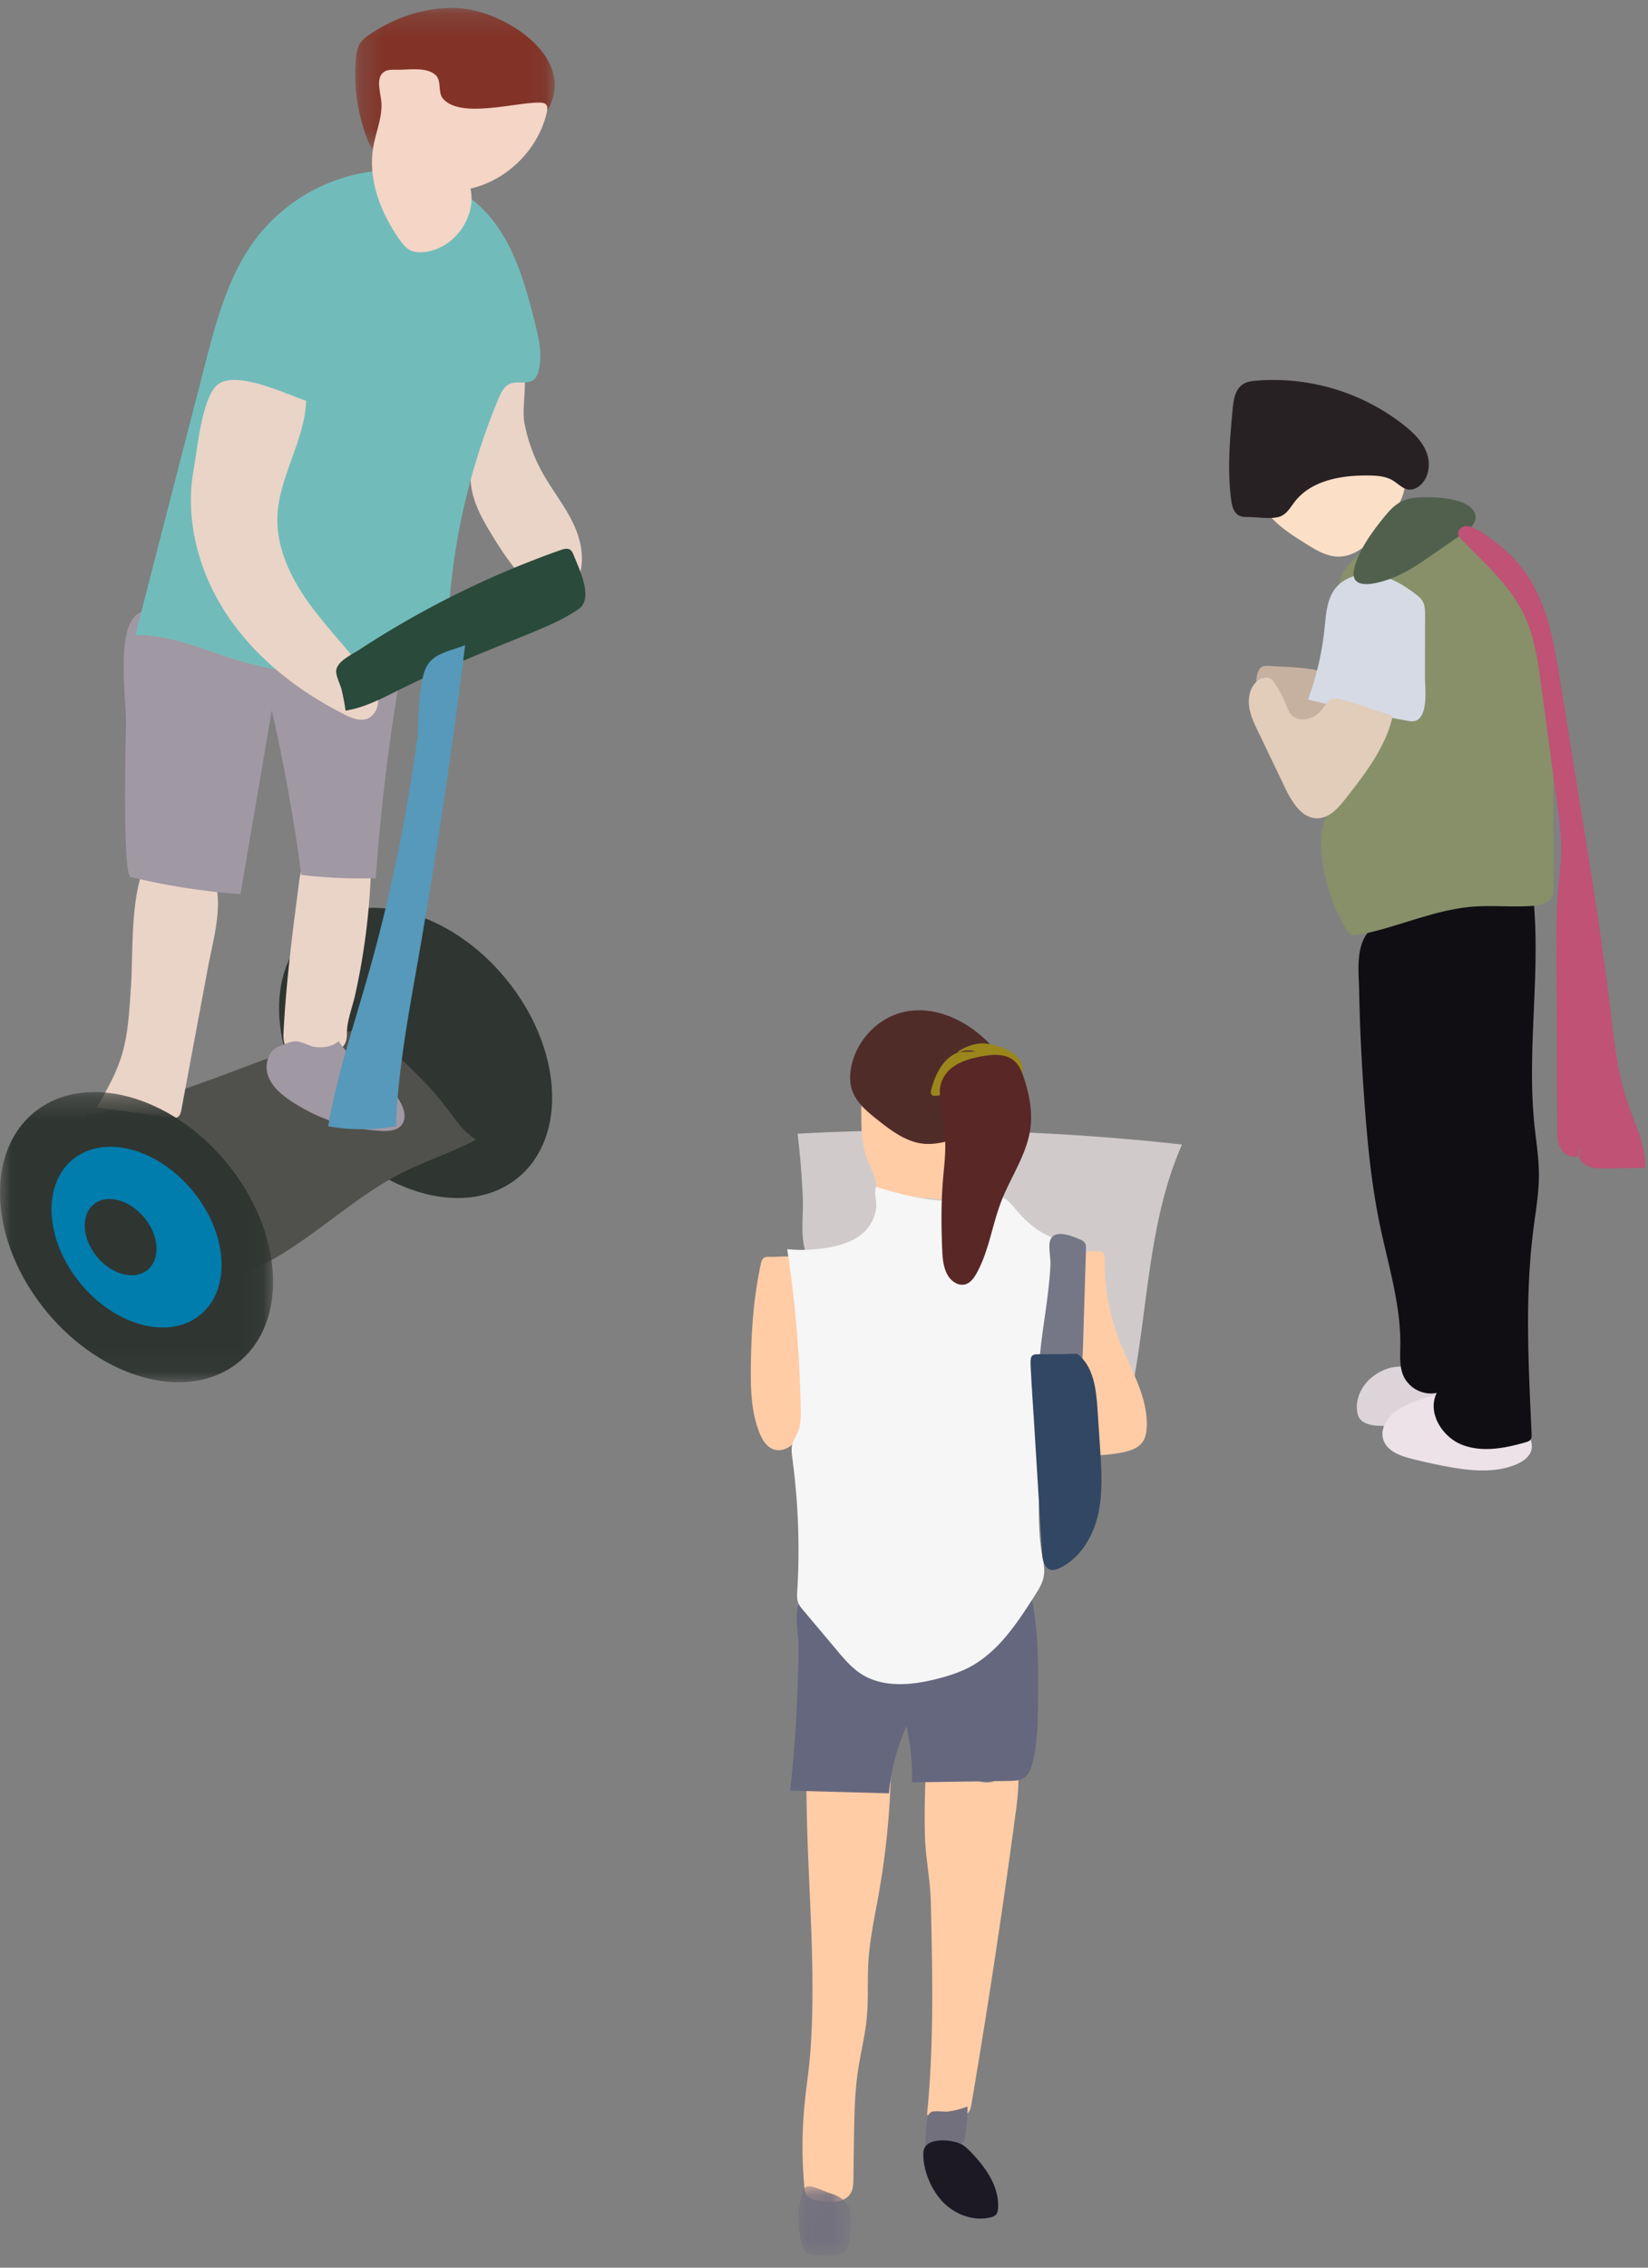 <svg xmlns="http://www.w3.org/2000/svg" xmlns:xlink="http://www.w3.org/1999/xlink" width="72" height="99" viewBox="0 0 72 99">
    <rect x="0" y="0" width="72" height="99" fill="#808080" stroke="none"/>
    <defs>
        <path id="a" d="M.217.193h8.711v6.285H.218z"/>
        <path id="c" d="M0 .28h11.931v12.669H0z"/>
        <path id="e" d="M.098.115h2.29v3.011H.097z"/>
    </defs>
    <g fill="none" fill-rule="evenodd">
        <path fill="#2F3531" d="M22.104 42.735c2.47 3.007 2.706 6.893.527 8.679-2.18 1.786-5.95.795-8.42-2.213-2.47-3.008-2.707-6.894-.528-8.68 2.18-1.785 5.95-.794 8.42 2.214"/>
        <path fill="#50514C" d="M3.76 49.338c.245.695.303 1.437.42 2.164.365 2.236 1.413 4.473 3.308 5.719 1.407-.9 3.015-1.436 4.466-2.262 1.969-1.12 3.617-2.758 5.641-3.774 1.046-.524 2.174-.874 3.203-1.43-.575-.356-.953-.947-1.364-1.484-.927-1.21-2.095-2.213-3.254-3.205-.076-.065-.154-.132-.25-.156-.104-.027-.214 0-.318.026-4.015 1.032-7.75 3.077-11.842 3.743.03.284-.103.39-.01.66"/>
        <path fill="#EAD4C7" d="M7.925 48.447c-.022.116-.051.243-.147.311-.094.067-.222.054-.337.037l-3.206-.452c.406-.707.814-1.422 1.061-2.198.315-.992.354-2.046.426-3.083.101-1.464-.052-4.33.779-5.574.72-1.08 2.347-.313 2.791.7.52 1.187.029 2.796-.195 3.992l-1.172 6.267M23.695 20.63c.43.773 1 1.469 1.372 2.272.374.803.526 1.782.096 2.557-.104.186-.244.36-.43.465-.525.295-1.18-.048-1.624-.454-.658-.603-1.156-1.358-1.62-2.12-.396-.647-.78-1.326-.896-2.076-.144-.933.141-1.873.424-2.774.193-.618 1.278-3.882 1.825-2.462.229.596-.064 1.762.075 2.46.148.745.409 1.468.778 2.131M12.815 40.479c-.19 1.54-.353 3.083-.43 4.633-.067 1.318 1.253 1.141 2.19.816.146-.05.293-.113.398-.225.243-.26.16-.59.204-.901.067-.465.244-.934.346-1.395a29.328 29.328 0 0 0 .669-5.06c.035-.797-.12-.805-.863-.966-.693-.15-1.66-.367-2.07.403-.13.242-.166.52-.202.791-.082.634-.164 1.269-.242 1.904"/>
        <path fill="#A098A3" d="M17.718 28.197a88.483 88.483 0 0 0-1.3 10.141 21.933 21.933 0 0 1-3.253-.142c-.32-2.413-.75-4.81-1.29-7.184l-1.37 8.027a29.698 29.698 0 0 1-4.797-.752c-.37-.09-.206-6.2-.205-6.84 0-1.28-.664-5.466 1.417-4.67 1.823.697 3.203 1.724 5.232 1.994 1.866.25 3.794.071 5.566-.574"/>
        <path fill="#71BCBA" d="M16.406 7.469a7.635 7.635 0 0 0-5.182 2.895c-1.236 1.605-1.77 3.626-2.276 5.587L5.91 27.73c1.545-.034 3 .648 4.477 1.096 2.804.85 5.856.865 8.668.04.122-.036.248-.076.338-.165.145-.144.154-.371.157-.576a28.963 28.963 0 0 1 2.23-10.724c.108-.256.24-.533.495-.644.324-.139.746.04 1.028-.173.138-.103.203-.278.242-.446.159-.693-.013-1.415-.189-2.105-.353-1.388-.737-2.799-1.524-3.996-.787-1.198-2.057-2.168-3.49-2.234-.727-.034-1.212-.41-1.936-.334"/>
        <path fill="#EAD4C7" d="M8.463 20.479c-.405 2.21.227 4.54 1.481 6.406 1.254 1.865 3.09 3.292 5.098 4.305.32.161.695.315 1.025.177.34-.143.495-.562.444-.927-.05-.365-.262-.686-.48-.983-.8-1.09-1.764-2.05-2.551-3.149-.787-1.098-1.404-2.39-1.361-3.739.055-1.748 1.196-3.323 1.256-5.07-.854-.284-3.058-1.358-3.87-.705-.678.545-.89 2.85-1.042 3.685"/>
        <g transform="translate(15.304 .154)">
            <mask id="b" fill="#fff">
                <use xlink:href="#a"/>
            </mask>
            <path fill="#823226" d="M4.823.208C3.43.104 2.028.56.867 1.336c-.163.11-.326.229-.434.394-.132.201-.167.45-.187.69a7.885 7.885 0 0 0 .532 3.587c.082.205.207.435.427.467.135.02.266-.043.388-.106.592-.302 1.19-.617 1.843-.741 1.518-.289 4.535.687 5.33-1.268.9-2.214-2.161-4.018-3.943-4.15" mask="url(#b)"/>
        </g>
        <path fill="#F4D5C6" d="M17.288 3.045c-.168-.005-.347-.007-.49.08-.374.231-.207.79-.148 1.225.093.685-.213 1.354-.337 2.035-.257 1.428.308 2.896 1.146 4.082.134.188.284.38.495.474.157.07.335.08.507.07 1.316-.081 2.38-1.492 2.095-2.778 1.62-.371 2.971-1.724 3.339-3.343.024-.107.04-.23-.029-.316-.067-.084-.19-.094-.298-.095-1.059-.013-3.469.715-4.22-.18-.224-.264-.047-.757-.305-1.012-.396-.391-1.24-.227-1.755-.242"/>
        <path fill="#2A4A3B" d="M20.766 25.54a40.75 40.75 0 0 0-5.053 2.816c-.335.22-.992.506-1.025.932-.017.225.177.584.232.809.074.306.134.616.177.927.842-.13 1.608-.543 2.371-.922 1.833-.91 3.742-1.656 5.637-2.43.753-.309 1.51-.624 2.178-1.086.663-.458.018-1.754-.224-2.36-.035-.086-.074-.177-.152-.227-.118-.077-.275-.033-.408.013a40.768 40.768 0 0 0-3.733 1.527"/>
        <path fill="#A098A3" d="M13.778 45.709c.357.046.746-.02 1.018-.255.69 1.104 2.148 1.583 2.736 2.744.141.28.217.638.034.892-.194.27-.578.3-.91.283a7.854 7.854 0 0 1-3.953-1.312c-.416-.28-.824-.624-.991-1.096-.168-.472-.002-1.092.463-1.278.206-.083.545-.232.76-.226.265.006.566.212.843.248"/>
        <path fill="#5699BA" d="M16.323 41.702c-.091.334-.184.667-.279 1-.613 2.145-1.326 4.27-1.705 6.468a8.38 8.38 0 0 0 2.959-.005c.089-2.432.542-4.834.963-7.23.802-4.571 1.49-9.161 2.06-13.766-.898.34-1.63.376-1.845 1.387-.159.755-.21 1.634-.21 2.405a73.77 73.77 0 0 1-1.943 9.74"/>
        <g transform="translate(0 47.396)">
            <mask id="d" fill="#fff">
                <use xlink:href="#c"/>
            </mask>
            <path fill="#2F3531" d="M9.912 3.381c2.47 3.008 2.707 6.894.528 8.68-2.18 1.785-5.95.794-8.42-2.213-2.472-3.008-2.708-6.894-.528-8.68C3.672-.618 7.44.373 9.912 3.381" mask="url(#d)"/>
        </g>
        <path fill="#007CAD" d="M8.423 51.997c1.54 1.873 1.686 4.293.329 5.405s-3.705.495-5.244-1.378c-1.54-1.874-1.686-4.294-.329-5.406 1.358-1.112 3.705-.495 5.244 1.379"/>
        <path fill="#2F3531" d="M6.307 53.16c.65.79.711 1.812.138 2.281-.572.47-1.563.21-2.212-.581-.65-.79-.711-1.812-.138-2.28.572-.47 1.563-.21 2.212.58"/>
        <g>
            <path fill="#D0CBCA" d="M34.845 49.494c5.6-.303 11.224-.144 16.797.473-1.505 3.403-1.478 7.256-2.225 10.9-.014.069-.031.14-.082.19a.35.35 0 0 1-.17.073l-1.979.473c-1.45.346-2.91.693-4.396.818-1.487.125-3.016.02-4.409-.515-.367-.141-.737-.322-.979-.632-.245-.313-.33-.72-.399-1.112-.253-1.462-.368-3.016-1.092-4.343-.23-.422-.612-.788-.743-1.256-.195-.69-.064-1.529-.093-2.24a35.3 35.3 0 0 0-.23-2.829"/>
            <path fill="#FFCCA6" d="M40.668 83.06c.07 3.092.141 6.194-.168 9.271l1.353.016c.154.002.324-.001.436-.105.099-.09.127-.232.15-.364.712-4.19 1.35-8.39 1.917-12.601.088-.653.174-1.312.118-1.97.008.084-1.046.473-1.163.492-.307.05-.627-.01-.872-.214-.196-.161-.34-.374-.514-.558a2.374 2.374 0 0 0-1.42-.72c-.077 1.281-.132 2.576-.095 3.86.028.962.235 1.907.258 2.894M35.235 77.601v.37c0 3.858.444 7.683.175 11.531-.057.803-.184 1.599-.262 2.4a18.947 18.947 0 0 0-.008 3.539c.014.143.031.293.117.408.124.164.348.206.55.236.496.073 1.117.09 1.365-.344.104-.183.11-.403.113-.614l.024-1.693c.014-1.03.029-2.062.183-3.08.113-.742.299-1.472.373-2.218.083-.837.024-1.682.076-2.52.062-.967.27-1.917.44-2.87a35.79 35.79 0 0 0 .547-5.493c-1.18.285-2.482.255-3.693.348"/>
            <path fill="#65677E" d="M34.521 78.172l4.317.12c.09-1.009.35-2.001.762-2.926.187.8.268 1.625.243 2.446l4.252-.062c.218-.003.448-.01.632-.128.223-.143.32-.417.385-.674.221-.876.23-1.79.239-2.693.018-1.913.028-3.87-.606-5.676-.147-.419-6.488 1.017-7.17 1.08-.646.058-2.391-.32-2.683.397-.182.452-.004 1.306-.007 1.795a61.184 61.184 0 0 1-.364 6.321"/>
            <path fill="#FFCCA6" d="M46.572 54.637l1.397-.007c.074 0 .154.002.212.048.078.063.082.178.08.278a9.589 9.589 0 0 0 .674 3.651c.486 1.223 1.239 2.419 1.163 3.732-.012.197-.044.399-.148.567-.204.335-.626.456-1.012.522a8.35 8.35 0 0 1-1.934.102c-.155-.01-.321-.029-.438-.131-.146-.13-.165-.347-.174-.543-.116-2.56-.143-5.124-.08-7.686a.658.658 0 0 1 .032-.23c.127-.316.588-.255.907-.137M33.636 54.871c-.095-.003-.2-.003-.275.056-.074.057-.1.156-.12.248-.323 1.484-.423 3.008-.438 4.526-.01.965.019 1.955.378 2.85.124.31.316.63.634.73.277.087.589-.022.8-.221.211-.199.334-.474.414-.752.143-.498.162-1.022.176-1.54.033-1.267.04-2.534.022-3.8-.006-.438.172-1.51-.049-1.874-.216-.356-1.13-.209-1.542-.223M37.89 50.61c.089.237.205.463.29.701a2.9 2.9 0 0 1 .168.956c.861-.047 1.727-.02 2.583.084.059.006.12.014.175-.005a.356.356 0 0 0 .137-.103c.26-.281.42-.646.5-1.02.082-.376.09-.763.08-1.147a1.406 1.406 0 0 0-.06-.43c-.08-.22-.258-.39-.452-.523-.287-.197-.613-.329-.938-.452a32.984 32.984 0 0 0-2.188-.745c-.197-.06-.39-.123-.492.103-.098.219-.06.53-.062.763-.002.292.006.586.04.877.037.32.105.638.219.94"/>
            <path fill="#F6F6F6" d="M37.746 53.795c-.383.361-.904.538-1.42.643a6.57 6.57 0 0 1-1.932.098c.352 2.304.548 4.632.588 6.963.006.355.006.723-.135 1.049-.07.163-.176.312-.225.483-.062.217-.03.447 0 .67.255 1.906.326 3.836.21 5.754-.01.18-.021.368.047.534.047.111.125.205.203.297l1.484 1.765c.32.38.647.766 1.066 1.033.962.615 2.216.49 3.323.207.475-.122.947-.27 1.382-.497 1.267-.662 2.093-1.917 2.862-3.12.173-.27.35-.55.404-.867.055-.325-.025-.654-.082-.978-.13-.747-.137-1.511-.132-2.27.009-1.677.067-3.355.175-5.028.044-.698.098-1.397.229-2.083.273-1.433.886-2.842.719-4.291-.835-.102-1.545-.666-2.09-1.307-.214-.253-.431-.536-.749-.634-.286-.088-.594-.006-.887.059-1.616.355-2.987-.001-4.517-.462-.096.281.062.678-.001 1.006-.07.368-.25.717-.522.976"/>
            <path fill="#502C29" d="M38.549 44.581a3.173 3.173 0 0 0-1.326 1.846c-.1.388-.123.807.01 1.185.186.53.645.91 1.085 1.26.612.487 1.274.993 2.054 1.062.486.042.969-.09 1.438-.222.338-.095.684-.194.968-.399.279-.2.48-.491.643-.794.382-.713.572-1.594.237-2.332-.194-.43-.546-.768-.911-1.067-1.184-.968-2.837-1.427-4.198-.539"/>
            <path fill="#9B861C" d="M42.638 45.91c-.452-.153-.968.042-1.303.382-.335.34-.517.8-.646 1.259-.026.091-.041.21.038.263.04.028.095.028.145.025.913-.058 1.772-.539 2.687-.519.318.007.676.064.922-.139.259-.212.252-.635.064-.912-.188-.278-.506-.437-.82-.551-.257-.094-.525-.166-.798-.165-.396.002-.777.159-1.11.373"/>
            <path fill="#592725" d="M43.113 46.082c.406-.056.858-.046 1.175.213.242.198.363.506.458.804.22.682.363 1.404.277 2.116-.14 1.154-.856 2.146-1.277 3.23-.402 1.037-.541 2.176-1.082 3.147-.122.218-.289.444-.535.489a.606.606 0 0 1-.414-.09c-.452-.273-.53-.885-.55-1.411-.041-1.011-.052-2.025.03-3.034.041-.507.105-1.013.104-1.521-.001-.66-.112-1.314-.204-1.967-.027-.194-.053-.392-.02-.586.167-.979 1.189-1.273 2.038-1.39"/>
            <path fill="#757787" d="M45.365 60.412c0 .11.004.228.07.315.085.11.24.134.378.142.296.017.594.003.887-.043.116-.018.24-.046.32-.132a.536.536 0 0 0 .11-.248c.153-.633.174-1.29.194-1.941.04-1.318.081-2.635.123-3.953.003-.105.004-.22-.059-.304a.441.441 0 0 0-.19-.132c-.4-.174-1.114-.458-1.308.013-.103.248.017.796.004 1.077-.015.344-.047.687-.085 1.029-.153 1.391-.442 2.772-.444 4.177"/>
            <path fill="#324763" d="M47.056 59.1c.715.526.834 1.528.893 2.413l.114 1.73c.064.975.127 1.968-.098 2.92s-.786 1.874-1.67 2.295c-.118.057-.25.105-.38.077-.29-.062-.369-.432-.387-.728l-.334-5.431c-.055-.896-.12-1.792-.164-2.688-.031-.626.042-.568.656-.567.457 0 .914-.007 1.37-.022"/>
            <path fill="#73707E" d="M40.428 93.72c-.004.026-.006.055.011.075.017.02.046.024.072.025.503.037 1.05.062 1.464-.225a.418.418 0 0 0 .132-.133.497.497 0 0 0 .047-.154c.082-.443.12-.894.112-1.345-.274.11-.563.184-.855.22-.174.021-.632-.059-.759.04-.248.192-.19 1.195-.224 1.497"/>
            <g transform="translate(34.783 95.333)">
                <mask id="f" fill="#fff">
                    <use xlink:href="#e"/>
                </mask>
                <path fill="#73707E" d="M.292 2.746a.58.58 0 0 0 .124.232c.1.1.251.121.392.132.338.026.679.021 1.016-.013.107-.011.22-.028.301-.099a.49.49 0 0 0 .129-.235c.103-.345.117-.71.13-1.069.007-.232.014-.473-.083-.684-.147-.32-.497-.495-.834-.6C1.21.33.86.144.603.117.279.083.25.45.19.715c-.15.67-.119 1.38.1 2.03" mask="url(#f)"/>
            </g>
            <path fill="#1C1925" d="M41.915 93.57c.197.078.354.23.502.383.65.673 1.248 1.517 1.187 2.45-.006.103-.025.214-.096.29a.45.45 0 0 1-.226.11c-.764.19-1.602-.137-2.133-.718-.485-.53-.84-1.38-.807-2.11.031-.669 1.122-.582 1.573-.405"/>
            <path fill="#DDD4D9" d="M59.968 60.104c-.474.366-.779.982-.665 1.57.016.082.04.164.086.235a.61.61 0 0 0 .255.212c.251.122.54.128.82.131.958.012 1.917.023 2.869-.079.163-.017.333-.041.466-.137.23-.166.274-.486.298-.769.013-.155.023-.324-.066-.451-.069-.097-.182-.15-.29-.2-1.254-.572-2.478-1.512-3.773-.512"/>
            <path fill="#EDE2E8" d="M61.215 61.466c-.52.274-.97.866-.768 1.418.174.474.726.673 1.215.799.52.133 1.044.248 1.572.345.996.183 2.059.296 2.995-.09.31-.129.627-.348.688-.679a.822.822 0 0 0-.086-.497c-.258-.533-.85-.805-1.396-1.035l-1.32-.558c-1.07-.45-1.883-.239-2.9.297"/>
            <path fill="#100E13" d="M59.59 47.794c.132 1.902.305 3.805.693 5.671.363 1.75.918 3.484.896 5.27-.005.465-.046.954.155 1.373a1.33 1.33 0 0 0 1.438.703c-.428.843.222 1.92 1.104 2.264.881.344 1.876.152 2.785-.111.072-.022.148-.045.197-.102.061-.073.06-.179.056-.274-.134-2.977-.3-5.972.08-8.929.1-.784.24-1.567.24-2.358 0-.754-.126-1.502-.202-2.253-.327-3.251.281-6.542-.037-9.794-.038-.394-3.705.075-4.06.15-.931.197-2.342.467-3.054 1.174-.682.677-.516 1.814-.501 2.682a85.75 85.75 0 0 0 .21 4.534"/>
            <path fill="#C6B1A1" d="M55.46 29.071c-.117-.008-.243-.012-.342.05-.098.063-.148.176-.18.287-.122.438-.012.918.216 1.313.227.395.563.716.913 1.009.135.113.276.224.44.29.232.097.493.096.743.065a3.23 3.23 0 0 0 1.061-.326c.184-.093.365-.21.474-.385.443-.7.009-1.617-.689-1.934-.718-.328-1.857-.31-2.636-.369"/>
            <path fill="#879069" d="M62.041 22.967c.432-.084.883-.134 1.306-.015.298.084.567.248.822.424a8.547 8.547 0 0 1 3.517 5.484c.167.95.17 1.92.172 2.886l.017 6.92c0 .178 0 .364-.089.518-.154.27-.507.342-.818.365-.875.065-1.757-.035-2.631.035-1.712.137-3.306.916-4.995 1.231-.098.019-.202.035-.294-.003-.105-.042-.172-.143-.23-.24a7.889 7.889 0 0 1-1.067-3.157c-.072-.641-.058-1.32.246-1.89.183-.343.46-.624.708-.923a6.93 6.93 0 0 0 1.444-5.723c-.059-.288-.141-.582-.33-.808-.146-.173-.345-.293-.514-.445-.86-.768-1.154-2.047-.416-2.938.777-.94 1.975-1.49 3.152-1.72"/>
            <path fill="#D5DAE4" d="M62.26 26.858c.001-.206-.001-.421-.101-.6-.076-.134-.198-.233-.32-.326-.518-.396-1.099-.743-1.744-.842-.645-.1-1.365.092-1.763.61-.364.474-.398 1.114-.46 1.709a12.908 12.908 0 0 1-.724 3.128c1.434.357 2.88.667 4.333.929.14.025.291.047.416-.02.51-.275.358-1.42.359-1.862l.005-2.726"/>
            <path fill="#FBE0C7" d="M61.356 21.351c-.097.541-.437 1.002-.768 1.441-.556.74-1.267 1.556-2.192 1.506-.472-.026-.897-.283-1.3-.533-.693-.43-1.407-.88-1.861-1.558-.118-.176-.22-.39-.164-.594.042-.156.169-.275.292-.381 1.109-.97 2.413-1.887 3.79-2.437 1.318-.528 2.414 1.387 2.203 2.556"/>
            <path fill="#51604D" d="M60.495 22.544c.222-.272.472-.537.793-.681.293-.133.624-.154.947-.157.512-.005 1.03.033 1.52.183.343.106.722.345.713.704-.007.298-.278.512-.523.681-.448.31-.896.62-1.344.928-.528.365-1.06.733-1.652.984-.558.237-1.984.697-1.795-.3.154-.813.829-1.716 1.34-2.342"/>
            <path fill="#E2CCBA" d="M57.466 31.239c-.323.222-.82.246-1.071-.056-.091-.11-.14-.248-.192-.38a5.1 5.1 0 0 0-.514-.977.66.66 0 0 0-.16-.181c-.183-.125-.441-.049-.608.095-.3.258-.398.69-.35 1.081.047.392.22.755.391 1.11l1.198 2.497c.294.611.734 1.318 1.413 1.297.515-.015.901-.457 1.22-.862.86-1.098 1.745-2.243 2.056-3.603-.724-.246-1.45-.493-2.184-.705-.785-.226-.615.282-1.199.684"/>
            <path fill="#282123" d="M54.529 22.571c-.135 0-.275 0-.396-.062-.231-.118-.304-.41-.34-.667-.182-1.315-.062-2.651.06-3.973.037-.411.109-.88.458-1.1.17-.108.376-.134.576-.15a9.235 9.235 0 0 1 6.43 1.926c.428.337.84.734 1.022 1.246.182.514.07 1.166-.385 1.466a.648.648 0 0 1-.371.12c-.283-.011-.491-.256-.734-.402-.309-.186-.685-.211-1.046-.216-1.181-.017-2.495.203-3.225 1.13-.207.264-.375.592-.714.68-.389.1-.933.002-1.335.002"/>
            <path fill="#BF5275" d="M64.133 22.972c-.206-.032-.45.124-.426.33.014.109.094.196.17.274.984 1.01 2.082 1.965 2.695 3.235.47.973.62 2.063.764 3.134l.703 5.208c.089.659.178 1.32.168 1.986-.009.538-.082 1.074-.128 1.611-.083.952-.079 1.91-.075 2.865l.029 7.653c0 .313.007.643.17.91.162.268.542.429.799.25l.018-.306c-.152.255.019.604.278.75.26.146.573.145.87.14l1.712-.032c.018-1.005-.468-1.939-.79-2.891-.44-1.308-.579-2.694-.742-4.065-.337-2.834-.79-5.654-1.244-8.473l-.931-5.778c-.206-1.28-.418-2.58-.954-3.762-.312-.688-.745-1.336-1.303-1.85-.375-.344-1.278-1.111-1.783-1.19"/>
        </g>
    </g>
</svg>

